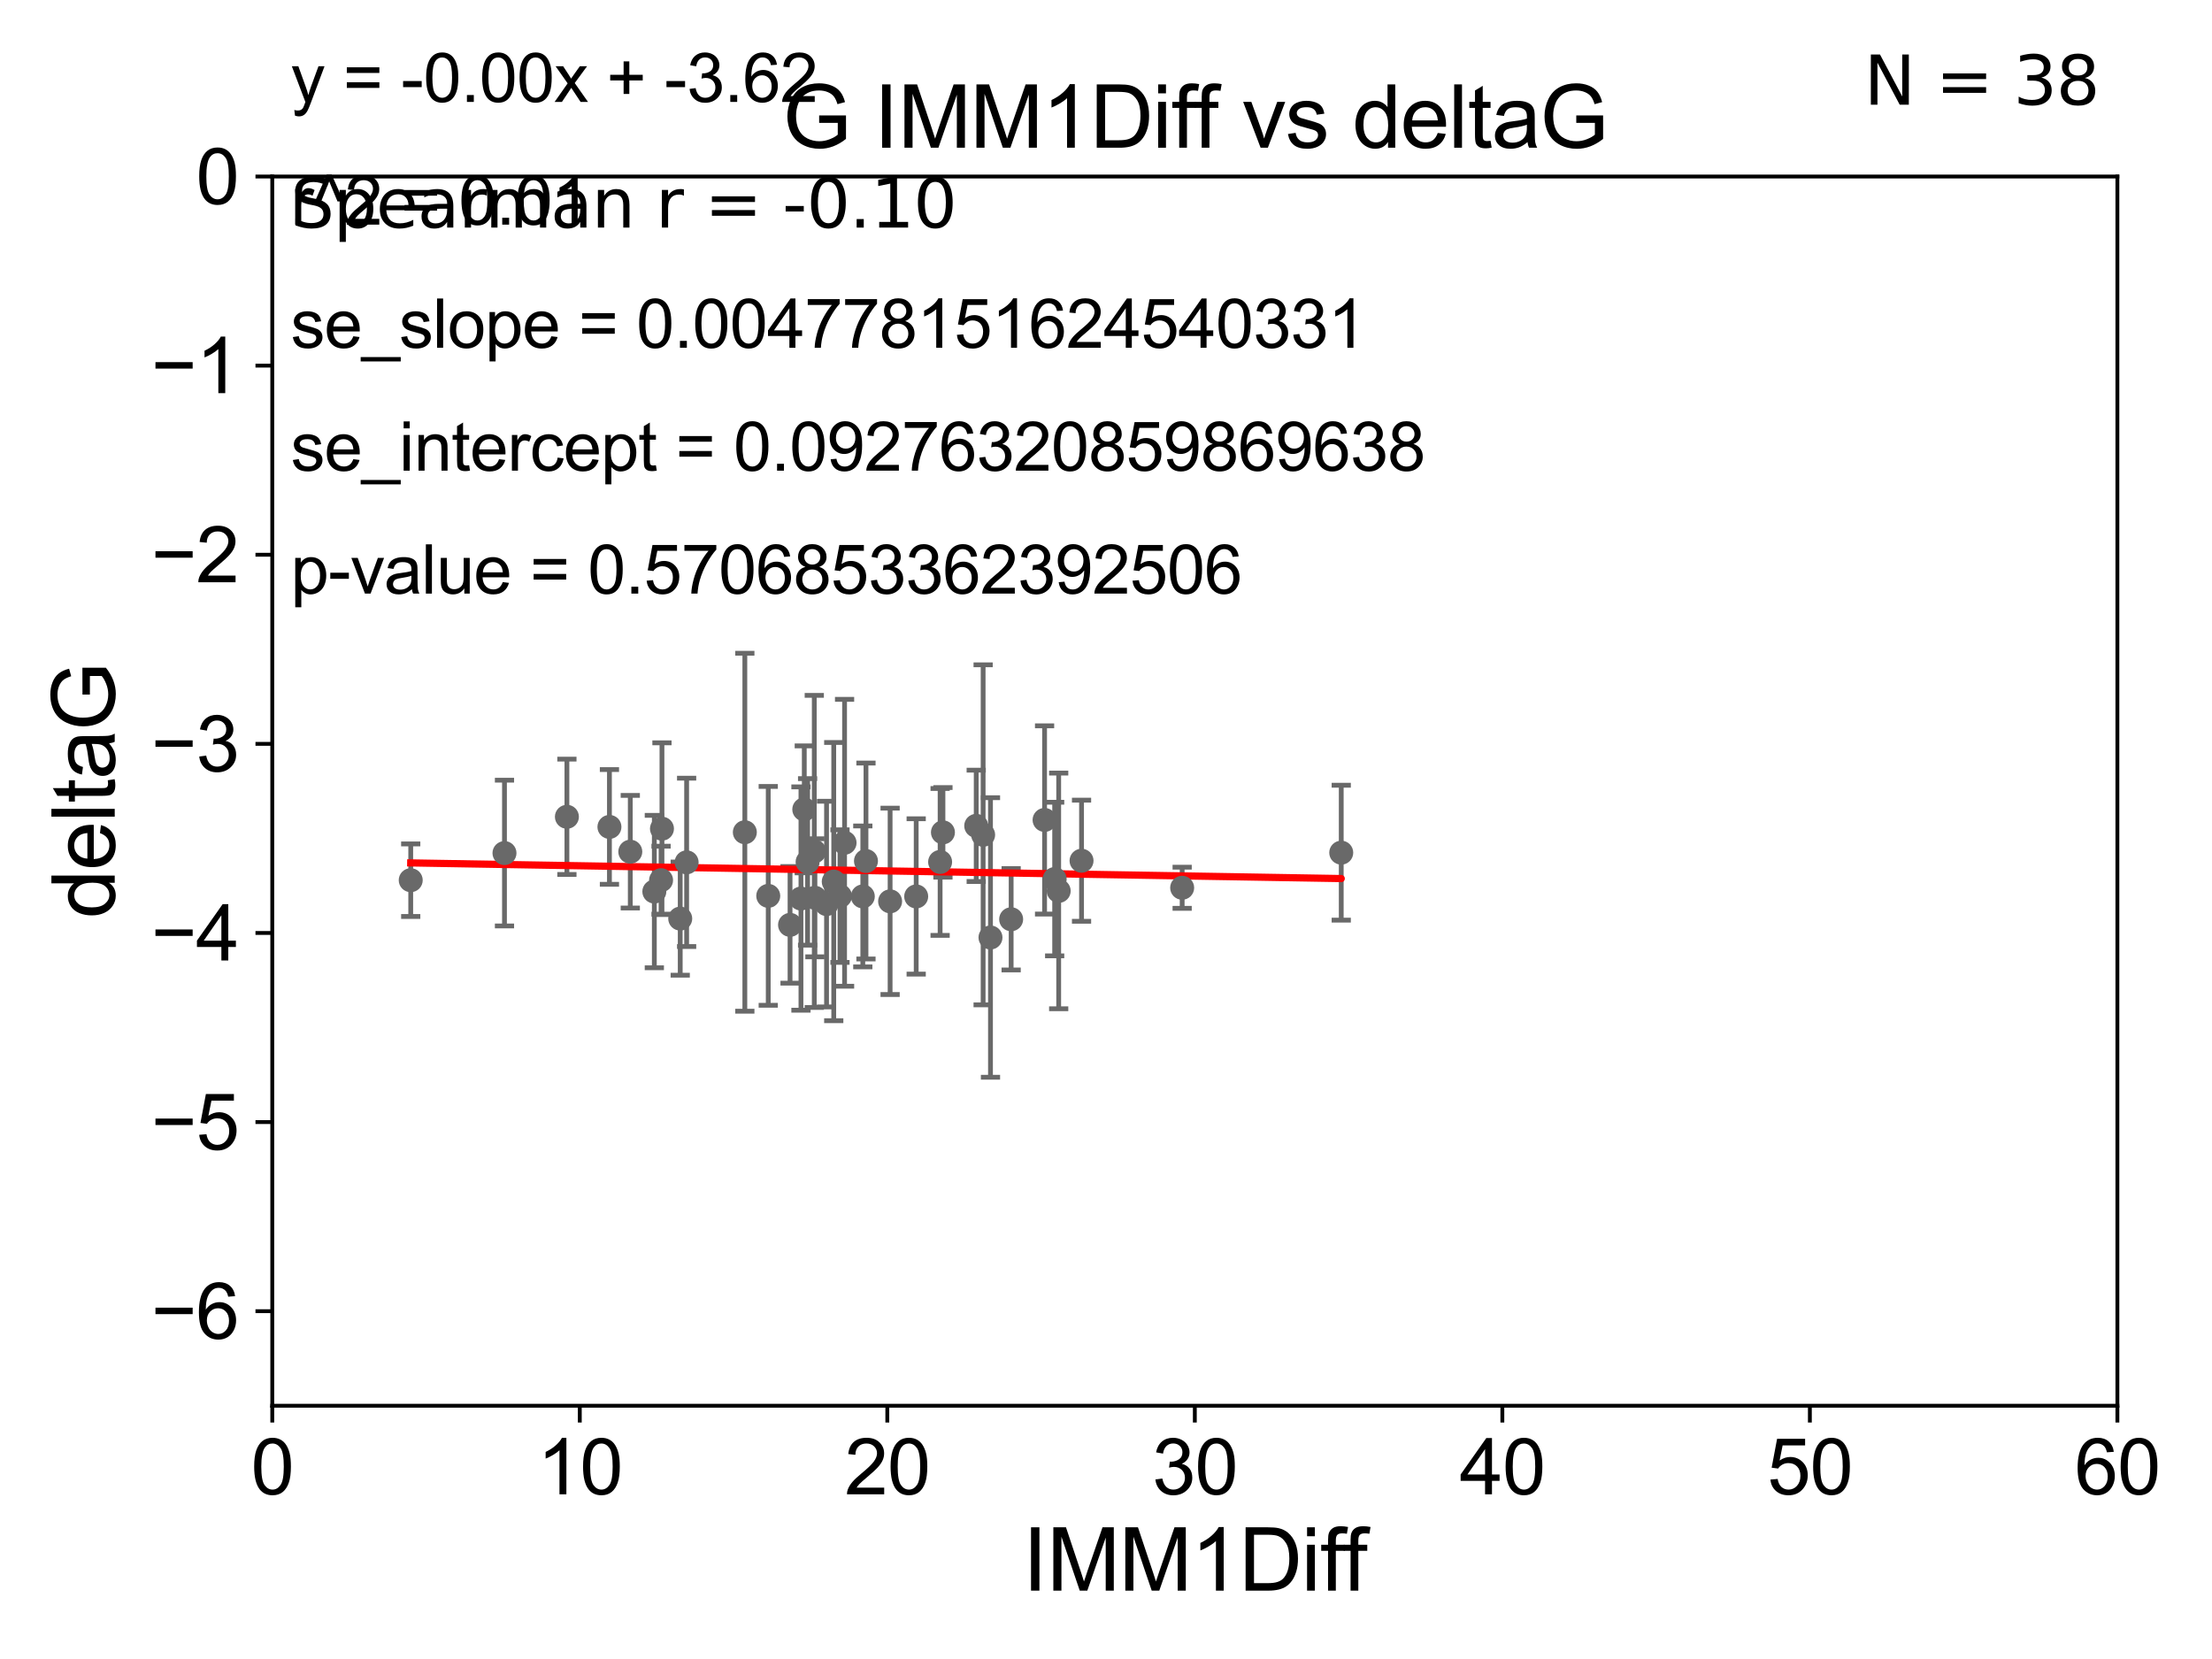 <?xml version="1.0" encoding="utf-8" standalone="no"?>
<!DOCTYPE svg PUBLIC "-//W3C//DTD SVG 1.1//EN"
  "http://www.w3.org/Graphics/SVG/1.1/DTD/svg11.dtd">
<svg xmlns:xlink="http://www.w3.org/1999/xlink" width="460.8pt" height="345.6pt" viewBox="0 0 460.8 345.6" xmlns="http://www.w3.org/2000/svg" version="1.1">
 <defs>
  <style type="text/css">*{stroke-linejoin: round; stroke-linecap: butt}</style>
 </defs>
 <g id="figure_1">
  <g id="patch_1">
   <path d="M 0 345.6 
L 460.8 345.6 
L 460.8 0 
L 0 0 
z
" style="fill: #ffffff"/>
  </g>
  <g id="axes_1">
   <g id="patch_2">
    <path d="M 56.72 292.84 
L 441.09 292.84 
L 441.09 36.775 
L 56.72 36.775 
z
" style="fill: #ffffff"/>
   </g>
   <g id="PathCollection_1">
    <defs>
     <path id="m6abd1bc985" d="M 0 1.118 
C 0.297 1.118 0.581 1 0.791 0.791 
C 1 0.581 1.118 0.297 1.118 0 
C 1.118 -0.297 1 -0.581 0.791 -0.791 
C 0.581 -1 0.297 -1.118 0 -1.118 
C -0.297 -1.118 -0.581 -1 -0.791 -0.791 
C -1 -0.581 -1.118 -0.297 -1.118 0 
C -1.118 0.297 -1 0.581 -0.791 0.791 
C -0.581 1 -0.297 1.118 0 1.118 
z
" style="stroke: #696969"/>
    </defs>
    <g clip-path="url(#pd0ccfd4863)">
     <use xlink:href="#m6abd1bc985" x="85.561" y="183.361" style="fill: #696969; stroke: #696969"/>
     <use xlink:href="#m6abd1bc985" x="160.039" y="186.627" style="fill: #696969; stroke: #696969"/>
     <use xlink:href="#m6abd1bc985" x="105.093" y="177.712" style="fill: #696969; stroke: #696969"/>
     <use xlink:href="#m6abd1bc985" x="185.426" y="187.766" style="fill: #696969; stroke: #696969"/>
     <use xlink:href="#m6abd1bc985" x="137.713" y="183.361" style="fill: #696969; stroke: #696969"/>
     <use xlink:href="#m6abd1bc985" x="225.305" y="179.304" style="fill: #696969; stroke: #696969"/>
     <use xlink:href="#m6abd1bc985" x="141.704" y="191.362" style="fill: #696969; stroke: #696969"/>
     <use xlink:href="#m6abd1bc985" x="174.984" y="186.675" style="fill: #696969; stroke: #696969"/>
     <use xlink:href="#m6abd1bc985" x="164.581" y="192.668" style="fill: #696969; stroke: #696969"/>
     <use xlink:href="#m6abd1bc985" x="217.604" y="170.809" style="fill: #696969; stroke: #696969"/>
     <use xlink:href="#m6abd1bc985" x="196.432" y="173.397" style="fill: #696969; stroke: #696969"/>
     <use xlink:href="#m6abd1bc985" x="175.939" y="175.566" style="fill: #696969; stroke: #696969"/>
     <use xlink:href="#m6abd1bc985" x="190.859" y="186.743" style="fill: #696969; stroke: #696969"/>
     <use xlink:href="#m6abd1bc985" x="219.706" y="183.121" style="fill: #696969; stroke: #696969"/>
     <use xlink:href="#m6abd1bc985" x="179.738" y="186.741" style="fill: #696969; stroke: #696969"/>
     <use xlink:href="#m6abd1bc985" x="220.545" y="185.595" style="fill: #696969; stroke: #696969"/>
     <use xlink:href="#m6abd1bc985" x="168.239" y="179.547" style="fill: #696969; stroke: #696969"/>
     <use xlink:href="#m6abd1bc985" x="173.684" y="183.656" style="fill: #696969; stroke: #696969"/>
     <use xlink:href="#m6abd1bc985" x="169.629" y="177.365" style="fill: #696969; stroke: #696969"/>
     <use xlink:href="#m6abd1bc985" x="206.336" y="195.295" style="fill: #696969; stroke: #696969"/>
     <use xlink:href="#m6abd1bc985" x="169.763" y="187.024" style="fill: #696969; stroke: #696969"/>
     <use xlink:href="#m6abd1bc985" x="166.855" y="187.184" style="fill: #696969; stroke: #696969"/>
     <use xlink:href="#m6abd1bc985" x="246.266" y="184.94" style="fill: #696969; stroke: #696969"/>
     <use xlink:href="#m6abd1bc985" x="195.843" y="179.561" style="fill: #696969; stroke: #696969"/>
     <use xlink:href="#m6abd1bc985" x="210.641" y="191.497" style="fill: #696969; stroke: #696969"/>
     <use xlink:href="#m6abd1bc985" x="126.957" y="172.264" style="fill: #696969; stroke: #696969"/>
     <use xlink:href="#m6abd1bc985" x="172.185" y="188.337" style="fill: #696969; stroke: #696969"/>
     <use xlink:href="#m6abd1bc985" x="167.547" y="168.607" style="fill: #696969; stroke: #696969"/>
     <use xlink:href="#m6abd1bc985" x="279.405" y="177.627" style="fill: #696969; stroke: #696969"/>
     <use xlink:href="#m6abd1bc985" x="131.301" y="177.423" style="fill: #696969; stroke: #696969"/>
     <use xlink:href="#m6abd1bc985" x="204.805" y="173.908" style="fill: #696969; stroke: #696969"/>
     <use xlink:href="#m6abd1bc985" x="155.164" y="173.37" style="fill: #696969; stroke: #696969"/>
     <use xlink:href="#m6abd1bc985" x="203.364" y="172.036" style="fill: #696969; stroke: #696969"/>
     <use xlink:href="#m6abd1bc985" x="180.397" y="179.365" style="fill: #696969; stroke: #696969"/>
     <use xlink:href="#m6abd1bc985" x="137.899" y="172.629" style="fill: #696969; stroke: #696969"/>
     <use xlink:href="#m6abd1bc985" x="136.31" y="185.726" style="fill: #696969; stroke: #696969"/>
     <use xlink:href="#m6abd1bc985" x="143.037" y="179.642" style="fill: #696969; stroke: #696969"/>
     <use xlink:href="#m6abd1bc985" x="118.097" y="170.152" style="fill: #696969; stroke: #696969"/>
    </g>
   </g>
   <g id="matplotlib.axis_1">
    <g id="xtick_1">
     <g id="line2d_1">
      <defs>
       <path id="m946b600ab1" d="M 0 0 
L 0 3.5 
" style="stroke: #000000; stroke-width: 0.8"/>
      </defs>
      <g>
       <use xlink:href="#m946b600ab1" x="56.72" y="292.84" style="stroke: #000000; stroke-width: 0.8"/>
      </g>
     </g>
     <g id="text_1">
      <!-- 0 -->
      <g transform="translate(52.271 311.293)scale(0.16 -0.16)">
       <defs>
        <path id="ArialMT-30" d="M 266 2259 
Q 266 3072 433 3567 
Q 600 4063 929 4331 
Q 1259 4600 1759 4600 
Q 2128 4600 2406 4451 
Q 2684 4303 2865 4023 
Q 3047 3744 3150 3342 
Q 3253 2941 3253 2259 
Q 3253 1453 3087 958 
Q 2922 463 2592 192 
Q 2263 -78 1759 -78 
Q 1097 -78 719 397 
Q 266 969 266 2259 
z
M 844 2259 
Q 844 1131 1108 757 
Q 1372 384 1759 384 
Q 2147 384 2411 759 
Q 2675 1134 2675 2259 
Q 2675 3391 2411 3762 
Q 2147 4134 1753 4134 
Q 1366 4134 1134 3806 
Q 844 3388 844 2259 
z
" transform="scale(0.016)"/>
       </defs>
       <use xlink:href="#ArialMT-30"/>
      </g>
     </g>
    </g>
    <g id="xtick_2">
     <g id="line2d_2">
      <g>
       <use xlink:href="#m946b600ab1" x="120.782" y="292.84" style="stroke: #000000; stroke-width: 0.8"/>
      </g>
     </g>
     <g id="text_2">
      <!-- 10 -->
      <g transform="translate(111.884 311.293)scale(0.16 -0.16)">
       <defs>
        <path id="ArialMT-31" d="M 2384 0 
L 1822 0 
L 1822 3584 
Q 1619 3391 1289 3197 
Q 959 3003 697 2906 
L 697 3450 
Q 1169 3672 1522 3987 
Q 1875 4303 2022 4600 
L 2384 4600 
L 2384 0 
z
" transform="scale(0.016)"/>
       </defs>
       <use xlink:href="#ArialMT-31"/>
       <use xlink:href="#ArialMT-30" x="55.615"/>
      </g>
     </g>
    </g>
    <g id="xtick_3">
     <g id="line2d_3">
      <g>
       <use xlink:href="#m946b600ab1" x="184.843" y="292.84" style="stroke: #000000; stroke-width: 0.8"/>
      </g>
     </g>
     <g id="text_3">
      <!-- 20 -->
      <g transform="translate(175.946 311.293)scale(0.16 -0.16)">
       <defs>
        <path id="ArialMT-32" d="M 3222 541 
L 3222 0 
L 194 0 
Q 188 203 259 391 
Q 375 700 629 1000 
Q 884 1300 1366 1694 
Q 2113 2306 2375 2664 
Q 2638 3022 2638 3341 
Q 2638 3675 2398 3904 
Q 2159 4134 1775 4134 
Q 1369 4134 1125 3890 
Q 881 3647 878 3216 
L 300 3275 
Q 359 3922 746 4261 
Q 1134 4600 1788 4600 
Q 2447 4600 2831 4234 
Q 3216 3869 3216 3328 
Q 3216 3053 3103 2787 
Q 2991 2522 2730 2228 
Q 2469 1934 1863 1422 
Q 1356 997 1212 845 
Q 1069 694 975 541 
L 3222 541 
z
" transform="scale(0.016)"/>
       </defs>
       <use xlink:href="#ArialMT-32"/>
       <use xlink:href="#ArialMT-30" x="55.615"/>
      </g>
     </g>
    </g>
    <g id="xtick_4">
     <g id="line2d_4">
      <g>
       <use xlink:href="#m946b600ab1" x="248.905" y="292.84" style="stroke: #000000; stroke-width: 0.8"/>
      </g>
     </g>
     <g id="text_4">
      <!-- 30 -->
      <g transform="translate(240.007 311.293)scale(0.16 -0.16)">
       <defs>
        <path id="ArialMT-33" d="M 269 1209 
L 831 1284 
Q 928 806 1161 595 
Q 1394 384 1728 384 
Q 2125 384 2398 659 
Q 2672 934 2672 1341 
Q 2672 1728 2419 1979 
Q 2166 2231 1775 2231 
Q 1616 2231 1378 2169 
L 1441 2663 
Q 1497 2656 1531 2656 
Q 1891 2656 2178 2843 
Q 2466 3031 2466 3422 
Q 2466 3731 2256 3934 
Q 2047 4138 1716 4138 
Q 1388 4138 1169 3931 
Q 950 3725 888 3313 
L 325 3413 
Q 428 3978 793 4289 
Q 1159 4600 1703 4600 
Q 2078 4600 2393 4439 
Q 2709 4278 2876 4000 
Q 3044 3722 3044 3409 
Q 3044 3113 2884 2869 
Q 2725 2625 2413 2481 
Q 2819 2388 3044 2092 
Q 3269 1797 3269 1353 
Q 3269 753 2831 336 
Q 2394 -81 1725 -81 
Q 1122 -81 723 278 
Q 325 638 269 1209 
z
" transform="scale(0.016)"/>
       </defs>
       <use xlink:href="#ArialMT-33"/>
       <use xlink:href="#ArialMT-30" x="55.615"/>
      </g>
     </g>
    </g>
    <g id="xtick_5">
     <g id="line2d_5">
      <g>
       <use xlink:href="#m946b600ab1" x="312.967" y="292.84" style="stroke: #000000; stroke-width: 0.8"/>
      </g>
     </g>
     <g id="text_5">
      <!-- 40 -->
      <g transform="translate(304.069 311.293)scale(0.16 -0.16)">
       <defs>
        <path id="ArialMT-34" d="M 2069 0 
L 2069 1097 
L 81 1097 
L 81 1613 
L 2172 4581 
L 2631 4581 
L 2631 1613 
L 3250 1613 
L 3250 1097 
L 2631 1097 
L 2631 0 
L 2069 0 
z
M 2069 1613 
L 2069 3678 
L 634 1613 
L 2069 1613 
z
" transform="scale(0.016)"/>
       </defs>
       <use xlink:href="#ArialMT-34"/>
       <use xlink:href="#ArialMT-30" x="55.615"/>
      </g>
     </g>
    </g>
    <g id="xtick_6">
     <g id="line2d_6">
      <g>
       <use xlink:href="#m946b600ab1" x="377.028" y="292.84" style="stroke: #000000; stroke-width: 0.8"/>
      </g>
     </g>
     <g id="text_6">
      <!-- 50 -->
      <g transform="translate(368.131 311.293)scale(0.16 -0.16)">
       <defs>
        <path id="ArialMT-35" d="M 266 1200 
L 856 1250 
Q 922 819 1161 601 
Q 1400 384 1738 384 
Q 2144 384 2425 690 
Q 2706 997 2706 1503 
Q 2706 1984 2436 2262 
Q 2166 2541 1728 2541 
Q 1456 2541 1237 2417 
Q 1019 2294 894 2097 
L 366 2166 
L 809 4519 
L 3088 4519 
L 3088 3981 
L 1259 3981 
L 1013 2750 
Q 1425 3038 1878 3038 
Q 2478 3038 2890 2622 
Q 3303 2206 3303 1553 
Q 3303 931 2941 478 
Q 2500 -78 1738 -78 
Q 1113 -78 717 272 
Q 322 622 266 1200 
z
" transform="scale(0.016)"/>
       </defs>
       <use xlink:href="#ArialMT-35"/>
       <use xlink:href="#ArialMT-30" x="55.615"/>
      </g>
     </g>
    </g>
    <g id="xtick_7">
     <g id="line2d_7">
      <g>
       <use xlink:href="#m946b600ab1" x="441.09" y="292.84" style="stroke: #000000; stroke-width: 0.8"/>
      </g>
     </g>
     <g id="text_7">
      <!-- 60 -->
      <g transform="translate(432.192 311.293)scale(0.16 -0.16)">
       <defs>
        <path id="ArialMT-36" d="M 3184 3459 
L 2625 3416 
Q 2550 3747 2413 3897 
Q 2184 4138 1850 4138 
Q 1581 4138 1378 3988 
Q 1113 3794 959 3422 
Q 806 3050 800 2363 
Q 1003 2672 1297 2822 
Q 1591 2972 1913 2972 
Q 2475 2972 2870 2558 
Q 3266 2144 3266 1488 
Q 3266 1056 3080 686 
Q 2894 316 2569 119 
Q 2244 -78 1831 -78 
Q 1128 -78 684 439 
Q 241 956 241 2144 
Q 241 3472 731 4075 
Q 1159 4600 1884 4600 
Q 2425 4600 2770 4297 
Q 3116 3994 3184 3459 
z
M 888 1484 
Q 888 1194 1011 928 
Q 1134 663 1356 523 
Q 1578 384 1822 384 
Q 2178 384 2434 671 
Q 2691 959 2691 1453 
Q 2691 1928 2437 2201 
Q 2184 2475 1800 2475 
Q 1419 2475 1153 2201 
Q 888 1928 888 1484 
z
" transform="scale(0.016)"/>
       </defs>
       <use xlink:href="#ArialMT-36"/>
       <use xlink:href="#ArialMT-30" x="55.615"/>
      </g>
     </g>
    </g>
    <g id="text_8">
     <!-- IMM1Diff -->
     <g transform="translate(213.064 331.357)scale(0.18 -0.18)">
      <defs>
       <path id="ArialMT-49" d="M 597 0 
L 597 4581 
L 1203 4581 
L 1203 0 
L 597 0 
z
" transform="scale(0.016)"/>
       <path id="ArialMT-4d" d="M 475 0 
L 475 4581 
L 1388 4581 
L 2472 1338 
Q 2622 884 2691 659 
Q 2769 909 2934 1394 
L 4031 4581 
L 4847 4581 
L 4847 0 
L 4263 0 
L 4263 3834 
L 2931 0 
L 2384 0 
L 1059 3900 
L 1059 0 
L 475 0 
z
" transform="scale(0.016)"/>
       <path id="ArialMT-44" d="M 494 0 
L 494 4581 
L 2072 4581 
Q 2606 4581 2888 4516 
Q 3281 4425 3559 4188 
Q 3922 3881 4101 3404 
Q 4281 2928 4281 2316 
Q 4281 1794 4159 1391 
Q 4038 988 3847 723 
Q 3656 459 3429 307 
Q 3203 156 2883 78 
Q 2563 0 2147 0 
L 494 0 
z
M 1100 541 
L 2078 541 
Q 2531 541 2789 625 
Q 3047 709 3200 863 
Q 3416 1078 3536 1442 
Q 3656 1806 3656 2325 
Q 3656 3044 3420 3430 
Q 3184 3816 2847 3947 
Q 2603 4041 2063 4041 
L 1100 4041 
L 1100 541 
z
" transform="scale(0.016)"/>
       <path id="ArialMT-69" d="M 425 3934 
L 425 4581 
L 988 4581 
L 988 3934 
L 425 3934 
z
M 425 0 
L 425 3319 
L 988 3319 
L 988 0 
L 425 0 
z
" transform="scale(0.016)"/>
       <path id="ArialMT-66" d="M 556 0 
L 556 2881 
L 59 2881 
L 59 3319 
L 556 3319 
L 556 3672 
Q 556 4006 616 4169 
Q 697 4388 901 4523 
Q 1106 4659 1475 4659 
Q 1713 4659 2000 4603 
L 1916 4113 
Q 1741 4144 1584 4144 
Q 1328 4144 1222 4034 
Q 1116 3925 1116 3625 
L 1116 3319 
L 1763 3319 
L 1763 2881 
L 1116 2881 
L 1116 0 
L 556 0 
z
" transform="scale(0.016)"/>
      </defs>
      <use xlink:href="#ArialMT-49"/>
      <use xlink:href="#ArialMT-4d" x="27.783"/>
      <use xlink:href="#ArialMT-4d" x="111.084"/>
      <use xlink:href="#ArialMT-31" x="194.385"/>
      <use xlink:href="#ArialMT-44" x="250"/>
      <use xlink:href="#ArialMT-69" x="322.217"/>
      <use xlink:href="#ArialMT-66" x="344.434"/>
      <use xlink:href="#ArialMT-66" x="370.467"/>
     </g>
    </g>
   </g>
   <g id="matplotlib.axis_2">
    <g id="ytick_1">
     <g id="line2d_8">
      <defs>
       <path id="mbe19c2d4db" d="M 0 0 
L -3.5 0 
" style="stroke: #000000; stroke-width: 0.8"/>
      </defs>
      <g>
       <use xlink:href="#mbe19c2d4db" x="56.72" y="273.143" style="stroke: #000000; stroke-width: 0.8"/>
      </g>
     </g>
     <g id="text_9">
      <!-- −6 -->
      <g transform="translate(31.477 278.869)scale(0.16 -0.16)">
       <defs>
        <path id="ArialMT-2212" d="M 3381 1997 
L 356 1997 
L 356 2522 
L 3381 2522 
L 3381 1997 
z
" transform="scale(0.016)"/>
       </defs>
       <use xlink:href="#ArialMT-2212"/>
       <use xlink:href="#ArialMT-36" x="58.398"/>
      </g>
     </g>
    </g>
    <g id="ytick_2">
     <g id="line2d_9">
      <g>
       <use xlink:href="#mbe19c2d4db" x="56.72" y="233.748" style="stroke: #000000; stroke-width: 0.8"/>
      </g>
     </g>
     <g id="text_10">
      <!-- −5 -->
      <g transform="translate(31.477 239.474)scale(0.16 -0.16)">
       <use xlink:href="#ArialMT-2212"/>
       <use xlink:href="#ArialMT-35" x="58.398"/>
      </g>
     </g>
    </g>
    <g id="ytick_3">
     <g id="line2d_10">
      <g>
       <use xlink:href="#mbe19c2d4db" x="56.72" y="194.353" style="stroke: #000000; stroke-width: 0.8"/>
      </g>
     </g>
     <g id="text_11">
      <!-- −4 -->
      <g transform="translate(31.477 200.08)scale(0.16 -0.16)">
       <use xlink:href="#ArialMT-2212"/>
       <use xlink:href="#ArialMT-34" x="58.398"/>
      </g>
     </g>
    </g>
    <g id="ytick_4">
     <g id="line2d_11">
      <g>
       <use xlink:href="#mbe19c2d4db" x="56.72" y="154.959" style="stroke: #000000; stroke-width: 0.8"/>
      </g>
     </g>
     <g id="text_12">
      <!-- −3 -->
      <g transform="translate(31.477 160.685)scale(0.16 -0.16)">
       <use xlink:href="#ArialMT-2212"/>
       <use xlink:href="#ArialMT-33" x="58.398"/>
      </g>
     </g>
    </g>
    <g id="ytick_5">
     <g id="line2d_12">
      <g>
       <use xlink:href="#mbe19c2d4db" x="56.72" y="115.564" style="stroke: #000000; stroke-width: 0.8"/>
      </g>
     </g>
     <g id="text_13">
      <!-- −2 -->
      <g transform="translate(31.477 121.29)scale(0.16 -0.16)">
       <use xlink:href="#ArialMT-2212"/>
       <use xlink:href="#ArialMT-32" x="58.398"/>
      </g>
     </g>
    </g>
    <g id="ytick_6">
     <g id="line2d_13">
      <g>
       <use xlink:href="#mbe19c2d4db" x="56.72" y="76.17" style="stroke: #000000; stroke-width: 0.8"/>
      </g>
     </g>
     <g id="text_14">
      <!-- −1 -->
      <g transform="translate(31.477 81.896)scale(0.16 -0.16)">
       <use xlink:href="#ArialMT-2212"/>
       <use xlink:href="#ArialMT-31" x="58.398"/>
      </g>
     </g>
    </g>
    <g id="ytick_7">
     <g id="line2d_14">
      <g>
       <use xlink:href="#mbe19c2d4db" x="56.72" y="36.775" style="stroke: #000000; stroke-width: 0.8"/>
      </g>
     </g>
     <g id="text_15">
      <!-- 0 -->
      <g transform="translate(40.822 42.501)scale(0.16 -0.16)">
       <use xlink:href="#ArialMT-30"/>
      </g>
     </g>
    </g>
    <g id="text_16">
     <!-- deltaG -->
     <g transform="translate(23.9 191.322)rotate(-90)scale(0.18 -0.18)">
      <defs>
       <path id="ArialMT-64" d="M 2575 0 
L 2575 419 
Q 2259 -75 1647 -75 
Q 1250 -75 917 144 
Q 584 363 401 755 
Q 219 1147 219 1656 
Q 219 2153 384 2558 
Q 550 2963 881 3178 
Q 1213 3394 1622 3394 
Q 1922 3394 2156 3267 
Q 2391 3141 2538 2938 
L 2538 4581 
L 3097 4581 
L 3097 0 
L 2575 0 
z
M 797 1656 
Q 797 1019 1065 703 
Q 1334 388 1700 388 
Q 2069 388 2326 689 
Q 2584 991 2584 1609 
Q 2584 2291 2321 2609 
Q 2059 2928 1675 2928 
Q 1300 2928 1048 2622 
Q 797 2316 797 1656 
z
" transform="scale(0.016)"/>
       <path id="ArialMT-65" d="M 2694 1069 
L 3275 997 
Q 3138 488 2766 206 
Q 2394 -75 1816 -75 
Q 1088 -75 661 373 
Q 234 822 234 1631 
Q 234 2469 665 2931 
Q 1097 3394 1784 3394 
Q 2450 3394 2872 2941 
Q 3294 2488 3294 1666 
Q 3294 1616 3291 1516 
L 816 1516 
Q 847 969 1125 678 
Q 1403 388 1819 388 
Q 2128 388 2347 550 
Q 2566 713 2694 1069 
z
M 847 1978 
L 2700 1978 
Q 2663 2397 2488 2606 
Q 2219 2931 1791 2931 
Q 1403 2931 1139 2672 
Q 875 2413 847 1978 
z
" transform="scale(0.016)"/>
       <path id="ArialMT-6c" d="M 409 0 
L 409 4581 
L 972 4581 
L 972 0 
L 409 0 
z
" transform="scale(0.016)"/>
       <path id="ArialMT-74" d="M 1650 503 
L 1731 6 
Q 1494 -44 1306 -44 
Q 1000 -44 831 53 
Q 663 150 594 308 
Q 525 466 525 972 
L 525 2881 
L 113 2881 
L 113 3319 
L 525 3319 
L 525 4141 
L 1084 4478 
L 1084 3319 
L 1650 3319 
L 1650 2881 
L 1084 2881 
L 1084 941 
Q 1084 700 1114 631 
Q 1144 563 1211 522 
Q 1278 481 1403 481 
Q 1497 481 1650 503 
z
" transform="scale(0.016)"/>
       <path id="ArialMT-61" d="M 2588 409 
Q 2275 144 1986 34 
Q 1697 -75 1366 -75 
Q 819 -75 525 192 
Q 231 459 231 875 
Q 231 1119 342 1320 
Q 453 1522 633 1644 
Q 813 1766 1038 1828 
Q 1203 1872 1538 1913 
Q 2219 1994 2541 2106 
Q 2544 2222 2544 2253 
Q 2544 2597 2384 2738 
Q 2169 2928 1744 2928 
Q 1347 2928 1158 2789 
Q 969 2650 878 2297 
L 328 2372 
Q 403 2725 575 2942 
Q 747 3159 1072 3276 
Q 1397 3394 1825 3394 
Q 2250 3394 2515 3294 
Q 2781 3194 2906 3042 
Q 3031 2891 3081 2659 
Q 3109 2516 3109 2141 
L 3109 1391 
Q 3109 606 3145 398 
Q 3181 191 3288 0 
L 2700 0 
Q 2613 175 2588 409 
z
M 2541 1666 
Q 2234 1541 1622 1453 
Q 1275 1403 1131 1340 
Q 988 1278 909 1158 
Q 831 1038 831 891 
Q 831 666 1001 516 
Q 1172 366 1500 366 
Q 1825 366 2078 508 
Q 2331 650 2450 897 
Q 2541 1088 2541 1459 
L 2541 1666 
z
" transform="scale(0.016)"/>
       <path id="ArialMT-47" d="M 2638 1797 
L 2638 2334 
L 4578 2338 
L 4578 638 
Q 4131 281 3656 101 
Q 3181 -78 2681 -78 
Q 2006 -78 1454 211 
Q 903 500 622 1047 
Q 341 1594 341 2269 
Q 341 2938 620 3517 
Q 900 4097 1425 4378 
Q 1950 4659 2634 4659 
Q 3131 4659 3532 4498 
Q 3934 4338 4162 4050 
Q 4391 3763 4509 3300 
L 3963 3150 
Q 3859 3500 3706 3700 
Q 3553 3900 3268 4020 
Q 2984 4141 2638 4141 
Q 2222 4141 1919 4014 
Q 1616 3888 1430 3681 
Q 1244 3475 1141 3228 
Q 966 2803 966 2306 
Q 966 1694 1177 1281 
Q 1388 869 1791 669 
Q 2194 469 2647 469 
Q 3041 469 3416 620 
Q 3791 772 3984 944 
L 3984 1797 
L 2638 1797 
z
" transform="scale(0.016)"/>
      </defs>
      <use xlink:href="#ArialMT-64"/>
      <use xlink:href="#ArialMT-65" x="55.615"/>
      <use xlink:href="#ArialMT-6c" x="111.23"/>
      <use xlink:href="#ArialMT-74" x="133.447"/>
      <use xlink:href="#ArialMT-61" x="161.23"/>
      <use xlink:href="#ArialMT-47" x="216.846"/>
     </g>
    </g>
   </g>
   <g id="LineCollection_1">
    <path d="M 85.561 190.918 
L 85.561 175.804 
" clip-path="url(#pd0ccfd4863)" style="fill: none; stroke: #696969"/>
    <path d="M 160.039 209.422 
L 160.039 163.832 
" clip-path="url(#pd0ccfd4863)" style="fill: none; stroke: #696969"/>
    <path d="M 105.093 192.894 
L 105.093 162.53 
" clip-path="url(#pd0ccfd4863)" style="fill: none; stroke: #696969"/>
    <path d="M 185.426 207.177 
L 185.426 168.355 
" clip-path="url(#pd0ccfd4863)" style="fill: none; stroke: #696969"/>
    <path d="M 137.713 190.447 
L 137.713 176.274 
" clip-path="url(#pd0ccfd4863)" style="fill: none; stroke: #696969"/>
    <path d="M 225.305 191.921 
L 225.305 166.688 
" clip-path="url(#pd0ccfd4863)" style="fill: none; stroke: #696969"/>
    <path d="M 141.704 203.155 
L 141.704 179.569 
" clip-path="url(#pd0ccfd4863)" style="fill: none; stroke: #696969"/>
    <path d="M 174.984 200.482 
L 174.984 172.868 
" clip-path="url(#pd0ccfd4863)" style="fill: none; stroke: #696969"/>
    <path d="M 164.581 204.811 
L 164.581 180.525 
" clip-path="url(#pd0ccfd4863)" style="fill: none; stroke: #696969"/>
    <path d="M 217.604 190.416 
L 217.604 151.203 
" clip-path="url(#pd0ccfd4863)" style="fill: none; stroke: #696969"/>
    <path d="M 196.432 182.729 
L 196.432 164.065 
" clip-path="url(#pd0ccfd4863)" style="fill: none; stroke: #696969"/>
    <path d="M 175.939 205.447 
L 175.939 145.685 
" clip-path="url(#pd0ccfd4863)" style="fill: none; stroke: #696969"/>
    <path d="M 190.859 202.923 
L 190.859 170.563 
" clip-path="url(#pd0ccfd4863)" style="fill: none; stroke: #696969"/>
    <path d="M 219.706 199.12 
L 219.706 167.123 
" clip-path="url(#pd0ccfd4863)" style="fill: none; stroke: #696969"/>
    <path d="M 179.738 201.422 
L 179.738 172.061 
" clip-path="url(#pd0ccfd4863)" style="fill: none; stroke: #696969"/>
    <path d="M 220.545 210.144 
L 220.545 161.047 
" clip-path="url(#pd0ccfd4863)" style="fill: none; stroke: #696969"/>
    <path d="M 168.239 196.891 
L 168.239 162.203 
" clip-path="url(#pd0ccfd4863)" style="fill: none; stroke: #696969"/>
    <path d="M 173.684 212.633 
L 173.684 154.679 
" clip-path="url(#pd0ccfd4863)" style="fill: none; stroke: #696969"/>
    <path d="M 169.629 209.872 
L 169.629 144.859 
" clip-path="url(#pd0ccfd4863)" style="fill: none; stroke: #696969"/>
    <path d="M 206.336 224.411 
L 206.336 166.18 
" clip-path="url(#pd0ccfd4863)" style="fill: none; stroke: #696969"/>
    <path d="M 169.763 199.324 
L 169.763 174.725 
" clip-path="url(#pd0ccfd4863)" style="fill: none; stroke: #696969"/>
    <path d="M 166.855 210.444 
L 166.855 163.924 
" clip-path="url(#pd0ccfd4863)" style="fill: none; stroke: #696969"/>
    <path d="M 246.266 189.225 
L 246.266 180.655 
" clip-path="url(#pd0ccfd4863)" style="fill: none; stroke: #696969"/>
    <path d="M 195.843 194.86 
L 195.843 164.263 
" clip-path="url(#pd0ccfd4863)" style="fill: none; stroke: #696969"/>
    <path d="M 210.641 202.055 
L 210.641 180.939 
" clip-path="url(#pd0ccfd4863)" style="fill: none; stroke: #696969"/>
    <path d="M 126.957 184.214 
L 126.957 160.315 
" clip-path="url(#pd0ccfd4863)" style="fill: none; stroke: #696969"/>
    <path d="M 172.185 209.758 
L 172.185 166.916 
" clip-path="url(#pd0ccfd4863)" style="fill: none; stroke: #696969"/>
    <path d="M 167.547 181.833 
L 167.547 155.381 
" clip-path="url(#pd0ccfd4863)" style="fill: none; stroke: #696969"/>
    <path d="M 279.405 191.679 
L 279.405 163.576 
" clip-path="url(#pd0ccfd4863)" style="fill: none; stroke: #696969"/>
    <path d="M 131.301 189.152 
L 131.301 165.694 
" clip-path="url(#pd0ccfd4863)" style="fill: none; stroke: #696969"/>
    <path d="M 204.805 209.327 
L 204.805 138.489 
" clip-path="url(#pd0ccfd4863)" style="fill: none; stroke: #696969"/>
    <path d="M 155.164 210.653 
L 155.164 136.087 
" clip-path="url(#pd0ccfd4863)" style="fill: none; stroke: #696969"/>
    <path d="M 203.364 183.631 
L 203.364 160.441 
" clip-path="url(#pd0ccfd4863)" style="fill: none; stroke: #696969"/>
    <path d="M 180.397 199.772 
L 180.397 158.959 
" clip-path="url(#pd0ccfd4863)" style="fill: none; stroke: #696969"/>
    <path d="M 137.899 190.515 
L 137.899 154.744 
" clip-path="url(#pd0ccfd4863)" style="fill: none; stroke: #696969"/>
    <path d="M 136.31 201.602 
L 136.31 169.849 
" clip-path="url(#pd0ccfd4863)" style="fill: none; stroke: #696969"/>
    <path d="M 143.037 197.176 
L 143.037 162.108 
" clip-path="url(#pd0ccfd4863)" style="fill: none; stroke: #696969"/>
    <path d="M 118.097 182.166 
L 118.097 158.137 
" clip-path="url(#pd0ccfd4863)" style="fill: none; stroke: #696969"/>
   </g>
   <g id="line2d_15">
    <defs>
     <path id="m791f27db6f" d="M 2 0 
L -2 -0 
" style="stroke: #696969"/>
    </defs>
    <g clip-path="url(#pd0ccfd4863)">
     <use xlink:href="#m791f27db6f" x="85.561" y="190.918" style="fill: #696969; stroke: #696969"/>
     <use xlink:href="#m791f27db6f" x="160.039" y="209.422" style="fill: #696969; stroke: #696969"/>
     <use xlink:href="#m791f27db6f" x="105.093" y="192.894" style="fill: #696969; stroke: #696969"/>
     <use xlink:href="#m791f27db6f" x="185.426" y="207.177" style="fill: #696969; stroke: #696969"/>
     <use xlink:href="#m791f27db6f" x="137.713" y="190.447" style="fill: #696969; stroke: #696969"/>
     <use xlink:href="#m791f27db6f" x="225.305" y="191.921" style="fill: #696969; stroke: #696969"/>
     <use xlink:href="#m791f27db6f" x="141.704" y="203.155" style="fill: #696969; stroke: #696969"/>
     <use xlink:href="#m791f27db6f" x="174.984" y="200.482" style="fill: #696969; stroke: #696969"/>
     <use xlink:href="#m791f27db6f" x="164.581" y="204.811" style="fill: #696969; stroke: #696969"/>
     <use xlink:href="#m791f27db6f" x="217.604" y="190.416" style="fill: #696969; stroke: #696969"/>
     <use xlink:href="#m791f27db6f" x="196.432" y="182.729" style="fill: #696969; stroke: #696969"/>
     <use xlink:href="#m791f27db6f" x="175.939" y="205.447" style="fill: #696969; stroke: #696969"/>
     <use xlink:href="#m791f27db6f" x="190.859" y="202.923" style="fill: #696969; stroke: #696969"/>
     <use xlink:href="#m791f27db6f" x="219.706" y="199.12" style="fill: #696969; stroke: #696969"/>
     <use xlink:href="#m791f27db6f" x="179.738" y="201.422" style="fill: #696969; stroke: #696969"/>
     <use xlink:href="#m791f27db6f" x="220.545" y="210.144" style="fill: #696969; stroke: #696969"/>
     <use xlink:href="#m791f27db6f" x="168.239" y="196.891" style="fill: #696969; stroke: #696969"/>
     <use xlink:href="#m791f27db6f" x="173.684" y="212.633" style="fill: #696969; stroke: #696969"/>
     <use xlink:href="#m791f27db6f" x="169.629" y="209.872" style="fill: #696969; stroke: #696969"/>
     <use xlink:href="#m791f27db6f" x="206.336" y="224.411" style="fill: #696969; stroke: #696969"/>
     <use xlink:href="#m791f27db6f" x="169.763" y="199.324" style="fill: #696969; stroke: #696969"/>
     <use xlink:href="#m791f27db6f" x="166.855" y="210.444" style="fill: #696969; stroke: #696969"/>
     <use xlink:href="#m791f27db6f" x="246.266" y="189.225" style="fill: #696969; stroke: #696969"/>
     <use xlink:href="#m791f27db6f" x="195.843" y="194.86" style="fill: #696969; stroke: #696969"/>
     <use xlink:href="#m791f27db6f" x="210.641" y="202.055" style="fill: #696969; stroke: #696969"/>
     <use xlink:href="#m791f27db6f" x="126.957" y="184.214" style="fill: #696969; stroke: #696969"/>
     <use xlink:href="#m791f27db6f" x="172.185" y="209.758" style="fill: #696969; stroke: #696969"/>
     <use xlink:href="#m791f27db6f" x="167.547" y="181.833" style="fill: #696969; stroke: #696969"/>
     <use xlink:href="#m791f27db6f" x="279.405" y="191.679" style="fill: #696969; stroke: #696969"/>
     <use xlink:href="#m791f27db6f" x="131.301" y="189.152" style="fill: #696969; stroke: #696969"/>
     <use xlink:href="#m791f27db6f" x="204.805" y="209.327" style="fill: #696969; stroke: #696969"/>
     <use xlink:href="#m791f27db6f" x="155.164" y="210.653" style="fill: #696969; stroke: #696969"/>
     <use xlink:href="#m791f27db6f" x="203.364" y="183.631" style="fill: #696969; stroke: #696969"/>
     <use xlink:href="#m791f27db6f" x="180.397" y="199.772" style="fill: #696969; stroke: #696969"/>
     <use xlink:href="#m791f27db6f" x="137.899" y="190.515" style="fill: #696969; stroke: #696969"/>
     <use xlink:href="#m791f27db6f" x="136.31" y="201.602" style="fill: #696969; stroke: #696969"/>
     <use xlink:href="#m791f27db6f" x="143.037" y="197.176" style="fill: #696969; stroke: #696969"/>
     <use xlink:href="#m791f27db6f" x="118.097" y="182.166" style="fill: #696969; stroke: #696969"/>
    </g>
   </g>
   <g id="line2d_16">
    <g clip-path="url(#pd0ccfd4863)">
     <use xlink:href="#m791f27db6f" x="85.561" y="175.804" style="fill: #696969; stroke: #696969"/>
     <use xlink:href="#m791f27db6f" x="160.039" y="163.832" style="fill: #696969; stroke: #696969"/>
     <use xlink:href="#m791f27db6f" x="105.093" y="162.53" style="fill: #696969; stroke: #696969"/>
     <use xlink:href="#m791f27db6f" x="185.426" y="168.355" style="fill: #696969; stroke: #696969"/>
     <use xlink:href="#m791f27db6f" x="137.713" y="176.274" style="fill: #696969; stroke: #696969"/>
     <use xlink:href="#m791f27db6f" x="225.305" y="166.688" style="fill: #696969; stroke: #696969"/>
     <use xlink:href="#m791f27db6f" x="141.704" y="179.569" style="fill: #696969; stroke: #696969"/>
     <use xlink:href="#m791f27db6f" x="174.984" y="172.868" style="fill: #696969; stroke: #696969"/>
     <use xlink:href="#m791f27db6f" x="164.581" y="180.525" style="fill: #696969; stroke: #696969"/>
     <use xlink:href="#m791f27db6f" x="217.604" y="151.203" style="fill: #696969; stroke: #696969"/>
     <use xlink:href="#m791f27db6f" x="196.432" y="164.065" style="fill: #696969; stroke: #696969"/>
     <use xlink:href="#m791f27db6f" x="175.939" y="145.685" style="fill: #696969; stroke: #696969"/>
     <use xlink:href="#m791f27db6f" x="190.859" y="170.563" style="fill: #696969; stroke: #696969"/>
     <use xlink:href="#m791f27db6f" x="219.706" y="167.123" style="fill: #696969; stroke: #696969"/>
     <use xlink:href="#m791f27db6f" x="179.738" y="172.061" style="fill: #696969; stroke: #696969"/>
     <use xlink:href="#m791f27db6f" x="220.545" y="161.047" style="fill: #696969; stroke: #696969"/>
     <use xlink:href="#m791f27db6f" x="168.239" y="162.203" style="fill: #696969; stroke: #696969"/>
     <use xlink:href="#m791f27db6f" x="173.684" y="154.679" style="fill: #696969; stroke: #696969"/>
     <use xlink:href="#m791f27db6f" x="169.629" y="144.859" style="fill: #696969; stroke: #696969"/>
     <use xlink:href="#m791f27db6f" x="206.336" y="166.18" style="fill: #696969; stroke: #696969"/>
     <use xlink:href="#m791f27db6f" x="169.763" y="174.725" style="fill: #696969; stroke: #696969"/>
     <use xlink:href="#m791f27db6f" x="166.855" y="163.924" style="fill: #696969; stroke: #696969"/>
     <use xlink:href="#m791f27db6f" x="246.266" y="180.655" style="fill: #696969; stroke: #696969"/>
     <use xlink:href="#m791f27db6f" x="195.843" y="164.263" style="fill: #696969; stroke: #696969"/>
     <use xlink:href="#m791f27db6f" x="210.641" y="180.939" style="fill: #696969; stroke: #696969"/>
     <use xlink:href="#m791f27db6f" x="126.957" y="160.315" style="fill: #696969; stroke: #696969"/>
     <use xlink:href="#m791f27db6f" x="172.185" y="166.916" style="fill: #696969; stroke: #696969"/>
     <use xlink:href="#m791f27db6f" x="167.547" y="155.381" style="fill: #696969; stroke: #696969"/>
     <use xlink:href="#m791f27db6f" x="279.405" y="163.576" style="fill: #696969; stroke: #696969"/>
     <use xlink:href="#m791f27db6f" x="131.301" y="165.694" style="fill: #696969; stroke: #696969"/>
     <use xlink:href="#m791f27db6f" x="204.805" y="138.489" style="fill: #696969; stroke: #696969"/>
     <use xlink:href="#m791f27db6f" x="155.164" y="136.087" style="fill: #696969; stroke: #696969"/>
     <use xlink:href="#m791f27db6f" x="203.364" y="160.441" style="fill: #696969; stroke: #696969"/>
     <use xlink:href="#m791f27db6f" x="180.397" y="158.959" style="fill: #696969; stroke: #696969"/>
     <use xlink:href="#m791f27db6f" x="137.899" y="154.744" style="fill: #696969; stroke: #696969"/>
     <use xlink:href="#m791f27db6f" x="136.31" y="169.849" style="fill: #696969; stroke: #696969"/>
     <use xlink:href="#m791f27db6f" x="143.037" y="162.108" style="fill: #696969; stroke: #696969"/>
     <use xlink:href="#m791f27db6f" x="118.097" y="158.137" style="fill: #696969; stroke: #696969"/>
    </g>
   </g>
   <g id="line2d_17">
    <path d="M 85.561 179.761 
L 160.039 181.013 
L 105.093 180.089 
L 185.426 181.44 
L 137.713 180.637 
L 225.305 182.11 
L 141.704 180.705 
L 174.984 181.264 
L 164.581 181.089 
L 217.604 181.981 
L 196.432 181.625 
L 175.939 181.28 
L 190.859 181.531 
L 219.706 182.016 
L 179.738 181.344 
L 220.545 182.03 
L 168.239 181.151 
L 173.684 181.242 
L 169.629 181.174 
L 206.336 181.791 
L 169.763 181.176 
L 166.855 181.128 
L 246.266 182.463 
L 195.843 181.615 
L 210.641 181.864 
L 126.957 180.457 
L 172.185 181.217 
L 167.547 181.139 
L 279.405 183.02 
L 131.301 180.53 
L 204.805 181.766 
L 155.164 180.931 
L 203.364 181.741 
L 180.397 181.355 
L 137.899 180.641 
L 136.31 180.614 
L 143.037 180.727 
L 118.097 180.308 
" clip-path="url(#pd0ccfd4863)" style="fill: none; stroke: #ff0000; stroke-width: 1.5; stroke-linecap: square"/>
   </g>
   <g id="line2d_18">
    <defs>
     <path id="me0e06365b9" d="M 0 2 
C 0.53 2 1.039 1.789 1.414 1.414 
C 1.789 1.039 2 0.53 2 0 
C 2 -0.53 1.789 -1.039 1.414 -1.414 
C 1.039 -1.789 0.53 -2 0 -2 
C -0.53 -2 -1.039 -1.789 -1.414 -1.414 
C -1.789 -1.039 -2 -0.53 -2 0 
C -2 0.53 -1.789 1.039 -1.414 1.414 
C -1.039 1.789 -0.53 2 0 2 
z
" style="stroke: #696969"/>
    </defs>
    <g clip-path="url(#pd0ccfd4863)">
     <use xlink:href="#me0e06365b9" x="85.561" y="183.361" style="fill: #696969; stroke: #696969"/>
     <use xlink:href="#me0e06365b9" x="160.039" y="186.627" style="fill: #696969; stroke: #696969"/>
     <use xlink:href="#me0e06365b9" x="105.093" y="177.712" style="fill: #696969; stroke: #696969"/>
     <use xlink:href="#me0e06365b9" x="185.426" y="187.766" style="fill: #696969; stroke: #696969"/>
     <use xlink:href="#me0e06365b9" x="137.713" y="183.361" style="fill: #696969; stroke: #696969"/>
     <use xlink:href="#me0e06365b9" x="225.305" y="179.304" style="fill: #696969; stroke: #696969"/>
     <use xlink:href="#me0e06365b9" x="141.704" y="191.362" style="fill: #696969; stroke: #696969"/>
     <use xlink:href="#me0e06365b9" x="174.984" y="186.675" style="fill: #696969; stroke: #696969"/>
     <use xlink:href="#me0e06365b9" x="164.581" y="192.668" style="fill: #696969; stroke: #696969"/>
     <use xlink:href="#me0e06365b9" x="217.604" y="170.809" style="fill: #696969; stroke: #696969"/>
     <use xlink:href="#me0e06365b9" x="196.432" y="173.397" style="fill: #696969; stroke: #696969"/>
     <use xlink:href="#me0e06365b9" x="175.939" y="175.566" style="fill: #696969; stroke: #696969"/>
     <use xlink:href="#me0e06365b9" x="190.859" y="186.743" style="fill: #696969; stroke: #696969"/>
     <use xlink:href="#me0e06365b9" x="219.706" y="183.121" style="fill: #696969; stroke: #696969"/>
     <use xlink:href="#me0e06365b9" x="179.738" y="186.741" style="fill: #696969; stroke: #696969"/>
     <use xlink:href="#me0e06365b9" x="220.545" y="185.595" style="fill: #696969; stroke: #696969"/>
     <use xlink:href="#me0e06365b9" x="168.239" y="179.547" style="fill: #696969; stroke: #696969"/>
     <use xlink:href="#me0e06365b9" x="173.684" y="183.656" style="fill: #696969; stroke: #696969"/>
     <use xlink:href="#me0e06365b9" x="169.629" y="177.365" style="fill: #696969; stroke: #696969"/>
     <use xlink:href="#me0e06365b9" x="206.336" y="195.295" style="fill: #696969; stroke: #696969"/>
     <use xlink:href="#me0e06365b9" x="169.763" y="187.024" style="fill: #696969; stroke: #696969"/>
     <use xlink:href="#me0e06365b9" x="166.855" y="187.184" style="fill: #696969; stroke: #696969"/>
     <use xlink:href="#me0e06365b9" x="246.266" y="184.94" style="fill: #696969; stroke: #696969"/>
     <use xlink:href="#me0e06365b9" x="195.843" y="179.561" style="fill: #696969; stroke: #696969"/>
     <use xlink:href="#me0e06365b9" x="210.641" y="191.497" style="fill: #696969; stroke: #696969"/>
     <use xlink:href="#me0e06365b9" x="126.957" y="172.264" style="fill: #696969; stroke: #696969"/>
     <use xlink:href="#me0e06365b9" x="172.185" y="188.337" style="fill: #696969; stroke: #696969"/>
     <use xlink:href="#me0e06365b9" x="167.547" y="168.607" style="fill: #696969; stroke: #696969"/>
     <use xlink:href="#me0e06365b9" x="279.405" y="177.627" style="fill: #696969; stroke: #696969"/>
     <use xlink:href="#me0e06365b9" x="131.301" y="177.423" style="fill: #696969; stroke: #696969"/>
     <use xlink:href="#me0e06365b9" x="204.805" y="173.908" style="fill: #696969; stroke: #696969"/>
     <use xlink:href="#me0e06365b9" x="155.164" y="173.37" style="fill: #696969; stroke: #696969"/>
     <use xlink:href="#me0e06365b9" x="203.364" y="172.036" style="fill: #696969; stroke: #696969"/>
     <use xlink:href="#me0e06365b9" x="180.397" y="179.365" style="fill: #696969; stroke: #696969"/>
     <use xlink:href="#me0e06365b9" x="137.899" y="172.629" style="fill: #696969; stroke: #696969"/>
     <use xlink:href="#me0e06365b9" x="136.31" y="185.726" style="fill: #696969; stroke: #696969"/>
     <use xlink:href="#me0e06365b9" x="143.037" y="179.642" style="fill: #696969; stroke: #696969"/>
     <use xlink:href="#me0e06365b9" x="118.097" y="170.152" style="fill: #696969; stroke: #696969"/>
    </g>
   </g>
   <g id="patch_3">
    <path d="M 56.72 292.84 
L 56.72 36.775 
" style="fill: none; stroke: #000000; stroke-width: 0.8; stroke-linejoin: miter; stroke-linecap: square"/>
   </g>
   <g id="patch_4">
    <path d="M 441.09 292.84 
L 441.09 36.775 
" style="fill: none; stroke: #000000; stroke-width: 0.8; stroke-linejoin: miter; stroke-linecap: square"/>
   </g>
   <g id="patch_5">
    <path d="M 56.72 292.84 
L 441.09 292.84 
" style="fill: none; stroke: #000000; stroke-width: 0.8; stroke-linejoin: miter; stroke-linecap: square"/>
   </g>
   <g id="patch_6">
    <path d="M 56.72 36.775 
L 441.09 36.775 
" style="fill: none; stroke: #000000; stroke-width: 0.8; stroke-linejoin: miter; stroke-linecap: square"/>
   </g>
   <g id="text_17">
    <!-- N = 38 -->
    <g transform="translate(388.327 21.806)scale(0.14 -0.14)">
     <defs>
      <path id="DejaVuSans-4e" d="M 628 4666 
L 1478 4666 
L 3547 763 
L 3547 4666 
L 4159 4666 
L 4159 0 
L 3309 0 
L 1241 3903 
L 1241 0 
L 628 0 
L 628 4666 
z
" transform="scale(0.016)"/>
      <path id="DejaVuSans-20" transform="scale(0.016)"/>
      <path id="DejaVuSans-3d" d="M 678 2906 
L 4684 2906 
L 4684 2381 
L 678 2381 
L 678 2906 
z
M 678 1631 
L 4684 1631 
L 4684 1100 
L 678 1100 
L 678 1631 
z
" transform="scale(0.016)"/>
      <path id="DejaVuSans-33" d="M 2597 2516 
Q 3050 2419 3304 2112 
Q 3559 1806 3559 1356 
Q 3559 666 3084 287 
Q 2609 -91 1734 -91 
Q 1441 -91 1130 -33 
Q 819 25 488 141 
L 488 750 
Q 750 597 1062 519 
Q 1375 441 1716 441 
Q 2309 441 2620 675 
Q 2931 909 2931 1356 
Q 2931 1769 2642 2001 
Q 2353 2234 1838 2234 
L 1294 2234 
L 1294 2753 
L 1863 2753 
Q 2328 2753 2575 2939 
Q 2822 3125 2822 3475 
Q 2822 3834 2567 4026 
Q 2313 4219 1838 4219 
Q 1578 4219 1281 4162 
Q 984 4106 628 3988 
L 628 4550 
Q 988 4650 1302 4700 
Q 1616 4750 1894 4750 
Q 2613 4750 3031 4423 
Q 3450 4097 3450 3541 
Q 3450 3153 3228 2886 
Q 3006 2619 2597 2516 
z
" transform="scale(0.016)"/>
      <path id="DejaVuSans-38" d="M 2034 2216 
Q 1584 2216 1326 1975 
Q 1069 1734 1069 1313 
Q 1069 891 1326 650 
Q 1584 409 2034 409 
Q 2484 409 2743 651 
Q 3003 894 3003 1313 
Q 3003 1734 2745 1975 
Q 2488 2216 2034 2216 
z
M 1403 2484 
Q 997 2584 770 2862 
Q 544 3141 544 3541 
Q 544 4100 942 4425 
Q 1341 4750 2034 4750 
Q 2731 4750 3128 4425 
Q 3525 4100 3525 3541 
Q 3525 3141 3298 2862 
Q 3072 2584 2669 2484 
Q 3125 2378 3379 2068 
Q 3634 1759 3634 1313 
Q 3634 634 3220 271 
Q 2806 -91 2034 -91 
Q 1263 -91 848 271 
Q 434 634 434 1313 
Q 434 1759 690 2068 
Q 947 2378 1403 2484 
z
M 1172 3481 
Q 1172 3119 1398 2916 
Q 1625 2713 2034 2713 
Q 2441 2713 2670 2916 
Q 2900 3119 2900 3481 
Q 2900 3844 2670 4047 
Q 2441 4250 2034 4250 
Q 1625 4250 1398 4047 
Q 1172 3844 1172 3481 
z
" transform="scale(0.016)"/>
     </defs>
     <use xlink:href="#DejaVuSans-4e"/>
     <use xlink:href="#DejaVuSans-20" x="74.805"/>
     <use xlink:href="#DejaVuSans-3d" x="106.592"/>
     <use xlink:href="#DejaVuSans-20" x="190.381"/>
     <use xlink:href="#DejaVuSans-33" x="222.168"/>
     <use xlink:href="#DejaVuSans-38" x="285.791"/>
    </g>
   </g>
   <g id="text_18">
    <!-- Spearman r = -0.10 -->
    <g transform="translate(60.564 47.413)scale(0.14 -0.14)">
     <defs>
      <path id="DejaVuSans-53" d="M 3425 4513 
L 3425 3897 
Q 3066 4069 2747 4153 
Q 2428 4238 2131 4238 
Q 1616 4238 1336 4038 
Q 1056 3838 1056 3469 
Q 1056 3159 1242 3001 
Q 1428 2844 1947 2747 
L 2328 2669 
Q 3034 2534 3370 2195 
Q 3706 1856 3706 1288 
Q 3706 609 3251 259 
Q 2797 -91 1919 -91 
Q 1588 -91 1214 -16 
Q 841 59 441 206 
L 441 856 
Q 825 641 1194 531 
Q 1563 422 1919 422 
Q 2459 422 2753 634 
Q 3047 847 3047 1241 
Q 3047 1584 2836 1778 
Q 2625 1972 2144 2069 
L 1759 2144 
Q 1053 2284 737 2584 
Q 422 2884 422 3419 
Q 422 4038 858 4394 
Q 1294 4750 2059 4750 
Q 2388 4750 2728 4690 
Q 3069 4631 3425 4513 
z
" transform="scale(0.016)"/>
      <path id="DejaVuSans-70" d="M 1159 525 
L 1159 -1331 
L 581 -1331 
L 581 3500 
L 1159 3500 
L 1159 2969 
Q 1341 3281 1617 3432 
Q 1894 3584 2278 3584 
Q 2916 3584 3314 3078 
Q 3713 2572 3713 1747 
Q 3713 922 3314 415 
Q 2916 -91 2278 -91 
Q 1894 -91 1617 61 
Q 1341 213 1159 525 
z
M 3116 1747 
Q 3116 2381 2855 2742 
Q 2594 3103 2138 3103 
Q 1681 3103 1420 2742 
Q 1159 2381 1159 1747 
Q 1159 1113 1420 752 
Q 1681 391 2138 391 
Q 2594 391 2855 752 
Q 3116 1113 3116 1747 
z
" transform="scale(0.016)"/>
      <path id="DejaVuSans-65" d="M 3597 1894 
L 3597 1613 
L 953 1613 
Q 991 1019 1311 708 
Q 1631 397 2203 397 
Q 2534 397 2845 478 
Q 3156 559 3463 722 
L 3463 178 
Q 3153 47 2828 -22 
Q 2503 -91 2169 -91 
Q 1331 -91 842 396 
Q 353 884 353 1716 
Q 353 2575 817 3079 
Q 1281 3584 2069 3584 
Q 2775 3584 3186 3129 
Q 3597 2675 3597 1894 
z
M 3022 2063 
Q 3016 2534 2758 2815 
Q 2500 3097 2075 3097 
Q 1594 3097 1305 2825 
Q 1016 2553 972 2059 
L 3022 2063 
z
" transform="scale(0.016)"/>
      <path id="DejaVuSans-61" d="M 2194 1759 
Q 1497 1759 1228 1600 
Q 959 1441 959 1056 
Q 959 750 1161 570 
Q 1363 391 1709 391 
Q 2188 391 2477 730 
Q 2766 1069 2766 1631 
L 2766 1759 
L 2194 1759 
z
M 3341 1997 
L 3341 0 
L 2766 0 
L 2766 531 
Q 2569 213 2275 61 
Q 1981 -91 1556 -91 
Q 1019 -91 701 211 
Q 384 513 384 1019 
Q 384 1609 779 1909 
Q 1175 2209 1959 2209 
L 2766 2209 
L 2766 2266 
Q 2766 2663 2505 2880 
Q 2244 3097 1772 3097 
Q 1472 3097 1187 3025 
Q 903 2953 641 2809 
L 641 3341 
Q 956 3463 1253 3523 
Q 1550 3584 1831 3584 
Q 2591 3584 2966 3190 
Q 3341 2797 3341 1997 
z
" transform="scale(0.016)"/>
      <path id="DejaVuSans-72" d="M 2631 2963 
Q 2534 3019 2420 3045 
Q 2306 3072 2169 3072 
Q 1681 3072 1420 2755 
Q 1159 2438 1159 1844 
L 1159 0 
L 581 0 
L 581 3500 
L 1159 3500 
L 1159 2956 
Q 1341 3275 1631 3429 
Q 1922 3584 2338 3584 
Q 2397 3584 2469 3576 
Q 2541 3569 2628 3553 
L 2631 2963 
z
" transform="scale(0.016)"/>
      <path id="DejaVuSans-6d" d="M 3328 2828 
Q 3544 3216 3844 3400 
Q 4144 3584 4550 3584 
Q 5097 3584 5394 3201 
Q 5691 2819 5691 2113 
L 5691 0 
L 5113 0 
L 5113 2094 
Q 5113 2597 4934 2840 
Q 4756 3084 4391 3084 
Q 3944 3084 3684 2787 
Q 3425 2491 3425 1978 
L 3425 0 
L 2847 0 
L 2847 2094 
Q 2847 2600 2669 2842 
Q 2491 3084 2119 3084 
Q 1678 3084 1418 2786 
Q 1159 2488 1159 1978 
L 1159 0 
L 581 0 
L 581 3500 
L 1159 3500 
L 1159 2956 
Q 1356 3278 1631 3431 
Q 1906 3584 2284 3584 
Q 2666 3584 2933 3390 
Q 3200 3197 3328 2828 
z
" transform="scale(0.016)"/>
      <path id="DejaVuSans-6e" d="M 3513 2113 
L 3513 0 
L 2938 0 
L 2938 2094 
Q 2938 2591 2744 2837 
Q 2550 3084 2163 3084 
Q 1697 3084 1428 2787 
Q 1159 2491 1159 1978 
L 1159 0 
L 581 0 
L 581 3500 
L 1159 3500 
L 1159 2956 
Q 1366 3272 1645 3428 
Q 1925 3584 2291 3584 
Q 2894 3584 3203 3211 
Q 3513 2838 3513 2113 
z
" transform="scale(0.016)"/>
      <path id="DejaVuSans-2d" d="M 313 2009 
L 1997 2009 
L 1997 1497 
L 313 1497 
L 313 2009 
z
" transform="scale(0.016)"/>
      <path id="DejaVuSans-30" d="M 2034 4250 
Q 1547 4250 1301 3770 
Q 1056 3291 1056 2328 
Q 1056 1369 1301 889 
Q 1547 409 2034 409 
Q 2525 409 2770 889 
Q 3016 1369 3016 2328 
Q 3016 3291 2770 3770 
Q 2525 4250 2034 4250 
z
M 2034 4750 
Q 2819 4750 3233 4129 
Q 3647 3509 3647 2328 
Q 3647 1150 3233 529 
Q 2819 -91 2034 -91 
Q 1250 -91 836 529 
Q 422 1150 422 2328 
Q 422 3509 836 4129 
Q 1250 4750 2034 4750 
z
" transform="scale(0.016)"/>
      <path id="DejaVuSans-2e" d="M 684 794 
L 1344 794 
L 1344 0 
L 684 0 
L 684 794 
z
" transform="scale(0.016)"/>
      <path id="DejaVuSans-31" d="M 794 531 
L 1825 531 
L 1825 4091 
L 703 3866 
L 703 4441 
L 1819 4666 
L 2450 4666 
L 2450 531 
L 3481 531 
L 3481 0 
L 794 0 
L 794 531 
z
" transform="scale(0.016)"/>
     </defs>
     <use xlink:href="#DejaVuSans-53"/>
     <use xlink:href="#DejaVuSans-70" x="63.477"/>
     <use xlink:href="#DejaVuSans-65" x="126.953"/>
     <use xlink:href="#DejaVuSans-61" x="188.477"/>
     <use xlink:href="#DejaVuSans-72" x="249.756"/>
     <use xlink:href="#DejaVuSans-6d" x="289.119"/>
     <use xlink:href="#DejaVuSans-61" x="386.531"/>
     <use xlink:href="#DejaVuSans-6e" x="447.811"/>
     <use xlink:href="#DejaVuSans-20" x="511.189"/>
     <use xlink:href="#DejaVuSans-72" x="542.977"/>
     <use xlink:href="#DejaVuSans-20" x="584.09"/>
     <use xlink:href="#DejaVuSans-3d" x="615.877"/>
     <use xlink:href="#DejaVuSans-20" x="699.666"/>
     <use xlink:href="#DejaVuSans-2d" x="731.453"/>
     <use xlink:href="#DejaVuSans-30" x="767.537"/>
     <use xlink:href="#DejaVuSans-2e" x="831.16"/>
     <use xlink:href="#DejaVuSans-31" x="862.947"/>
     <use xlink:href="#DejaVuSans-30" x="926.57"/>
    </g>
   </g>
   <g id="text_19">
    <!-- r^2 = 0.01 -->
    <g transform="translate(60.564 46.796)scale(0.14 -0.14)">
     <defs>
      <path id="ArialMT-72" d="M 416 0 
L 416 3319 
L 922 3319 
L 922 2816 
Q 1116 3169 1280 3281 
Q 1444 3394 1641 3394 
Q 1925 3394 2219 3213 
L 2025 2691 
Q 1819 2813 1613 2813 
Q 1428 2813 1281 2702 
Q 1134 2591 1072 2394 
Q 978 2094 978 1738 
L 978 0 
L 416 0 
z
" transform="scale(0.016)"/>
      <path id="ArialMT-5e" d="M 747 2156 
L 169 2156 
L 1272 4659 
L 1725 4659 
L 2834 2156 
L 2269 2156 
L 1497 4022 
L 747 2156 
z
" transform="scale(0.016)"/>
      <path id="ArialMT-20" transform="scale(0.016)"/>
      <path id="ArialMT-3d" d="M 3381 2694 
L 356 2694 
L 356 3219 
L 3381 3219 
L 3381 2694 
z
M 3381 1303 
L 356 1303 
L 356 1828 
L 3381 1828 
L 3381 1303 
z
" transform="scale(0.016)"/>
      <path id="ArialMT-2e" d="M 581 0 
L 581 641 
L 1222 641 
L 1222 0 
L 581 0 
z
" transform="scale(0.016)"/>
     </defs>
     <use xlink:href="#ArialMT-72"/>
     <use xlink:href="#ArialMT-5e" x="33.301"/>
     <use xlink:href="#ArialMT-32" x="80.225"/>
     <use xlink:href="#ArialMT-20" x="135.84"/>
     <use xlink:href="#ArialMT-3d" x="163.623"/>
     <use xlink:href="#ArialMT-20" x="222.021"/>
     <use xlink:href="#ArialMT-30" x="249.805"/>
     <use xlink:href="#ArialMT-2e" x="305.42"/>
     <use xlink:href="#ArialMT-30" x="333.203"/>
     <use xlink:href="#ArialMT-31" x="388.818"/>
    </g>
   </g>
   <g id="text_20">
    <!-- y = -0.00x + -3.62 -->
    <g transform="translate(60.564 21.231)scale(0.14 -0.14)">
     <defs>
      <path id="ArialMT-79" d="M 397 -1278 
L 334 -750 
Q 519 -800 656 -800 
Q 844 -800 956 -737 
Q 1069 -675 1141 -563 
Q 1194 -478 1313 -144 
Q 1328 -97 1363 -6 
L 103 3319 
L 709 3319 
L 1400 1397 
Q 1534 1031 1641 628 
Q 1738 1016 1872 1384 
L 2581 3319 
L 3144 3319 
L 1881 -56 
Q 1678 -603 1566 -809 
Q 1416 -1088 1222 -1217 
Q 1028 -1347 759 -1347 
Q 597 -1347 397 -1278 
z
" transform="scale(0.016)"/>
      <path id="ArialMT-2d" d="M 203 1375 
L 203 1941 
L 1931 1941 
L 1931 1375 
L 203 1375 
z
" transform="scale(0.016)"/>
      <path id="ArialMT-78" d="M 47 0 
L 1259 1725 
L 138 3319 
L 841 3319 
L 1350 2541 
Q 1494 2319 1581 2169 
Q 1719 2375 1834 2534 
L 2394 3319 
L 3066 3319 
L 1919 1756 
L 3153 0 
L 2463 0 
L 1781 1031 
L 1600 1309 
L 728 0 
L 47 0 
z
" transform="scale(0.016)"/>
      <path id="ArialMT-2b" d="M 1603 741 
L 1603 1997 
L 356 1997 
L 356 2522 
L 1603 2522 
L 1603 3769 
L 2134 3769 
L 2134 2522 
L 3381 2522 
L 3381 1997 
L 2134 1997 
L 2134 741 
L 1603 741 
z
" transform="scale(0.016)"/>
     </defs>
     <use xlink:href="#ArialMT-79"/>
     <use xlink:href="#ArialMT-20" x="50"/>
     <use xlink:href="#ArialMT-3d" x="77.783"/>
     <use xlink:href="#ArialMT-20" x="136.182"/>
     <use xlink:href="#ArialMT-2d" x="163.965"/>
     <use xlink:href="#ArialMT-30" x="197.266"/>
     <use xlink:href="#ArialMT-2e" x="252.881"/>
     <use xlink:href="#ArialMT-30" x="280.664"/>
     <use xlink:href="#ArialMT-30" x="336.279"/>
     <use xlink:href="#ArialMT-78" x="391.895"/>
     <use xlink:href="#ArialMT-20" x="441.895"/>
     <use xlink:href="#ArialMT-2b" x="469.678"/>
     <use xlink:href="#ArialMT-20" x="528.076"/>
     <use xlink:href="#ArialMT-2d" x="555.859"/>
     <use xlink:href="#ArialMT-33" x="589.16"/>
     <use xlink:href="#ArialMT-2e" x="644.775"/>
     <use xlink:href="#ArialMT-36" x="672.559"/>
     <use xlink:href="#ArialMT-32" x="728.174"/>
    </g>
   </g>
   <g id="text_21">
    <!-- se_slope = 0.004778151624540331 -->
    <g transform="translate(60.564 72.444)scale(0.14 -0.14)">
     <defs>
      <path id="ArialMT-73" d="M 197 991 
L 753 1078 
Q 800 744 1014 566 
Q 1228 388 1613 388 
Q 2000 388 2187 545 
Q 2375 703 2375 916 
Q 2375 1106 2209 1216 
Q 2094 1291 1634 1406 
Q 1016 1563 777 1677 
Q 538 1791 414 1992 
Q 291 2194 291 2438 
Q 291 2659 392 2848 
Q 494 3038 669 3163 
Q 800 3259 1026 3326 
Q 1253 3394 1513 3394 
Q 1903 3394 2198 3281 
Q 2494 3169 2634 2976 
Q 2775 2784 2828 2463 
L 2278 2388 
Q 2241 2644 2061 2787 
Q 1881 2931 1553 2931 
Q 1166 2931 1000 2803 
Q 834 2675 834 2503 
Q 834 2394 903 2306 
Q 972 2216 1119 2156 
Q 1203 2125 1616 2013 
Q 2213 1853 2448 1751 
Q 2684 1650 2818 1456 
Q 2953 1263 2953 975 
Q 2953 694 2789 445 
Q 2625 197 2315 61 
Q 2006 -75 1616 -75 
Q 969 -75 630 194 
Q 291 463 197 991 
z
" transform="scale(0.016)"/>
      <path id="ArialMT-5f" d="M -97 -1272 
L -97 -866 
L 3631 -866 
L 3631 -1272 
L -97 -1272 
z
" transform="scale(0.016)"/>
      <path id="ArialMT-6f" d="M 213 1659 
Q 213 2581 725 3025 
Q 1153 3394 1769 3394 
Q 2453 3394 2887 2945 
Q 3322 2497 3322 1706 
Q 3322 1066 3130 698 
Q 2938 331 2570 128 
Q 2203 -75 1769 -75 
Q 1072 -75 642 372 
Q 213 819 213 1659 
z
M 791 1659 
Q 791 1022 1069 705 
Q 1347 388 1769 388 
Q 2188 388 2466 706 
Q 2744 1025 2744 1678 
Q 2744 2294 2464 2611 
Q 2184 2928 1769 2928 
Q 1347 2928 1069 2612 
Q 791 2297 791 1659 
z
" transform="scale(0.016)"/>
      <path id="ArialMT-70" d="M 422 -1272 
L 422 3319 
L 934 3319 
L 934 2888 
Q 1116 3141 1344 3267 
Q 1572 3394 1897 3394 
Q 2322 3394 2647 3175 
Q 2972 2956 3137 2557 
Q 3303 2159 3303 1684 
Q 3303 1175 3120 767 
Q 2938 359 2589 142 
Q 2241 -75 1856 -75 
Q 1575 -75 1351 44 
Q 1128 163 984 344 
L 984 -1272 
L 422 -1272 
z
M 931 1641 
Q 931 1000 1190 694 
Q 1450 388 1819 388 
Q 2194 388 2461 705 
Q 2728 1022 2728 1688 
Q 2728 2322 2467 2637 
Q 2206 2953 1844 2953 
Q 1484 2953 1207 2617 
Q 931 2281 931 1641 
z
" transform="scale(0.016)"/>
      <path id="ArialMT-37" d="M 303 3981 
L 303 4522 
L 3269 4522 
L 3269 4084 
Q 2831 3619 2401 2847 
Q 1972 2075 1738 1259 
Q 1569 684 1522 0 
L 944 0 
Q 953 541 1156 1306 
Q 1359 2072 1739 2783 
Q 2119 3494 2547 3981 
L 303 3981 
z
" transform="scale(0.016)"/>
      <path id="ArialMT-38" d="M 1131 2484 
Q 781 2613 612 2850 
Q 444 3088 444 3419 
Q 444 3919 803 4259 
Q 1163 4600 1759 4600 
Q 2359 4600 2725 4251 
Q 3091 3903 3091 3403 
Q 3091 3084 2923 2848 
Q 2756 2613 2416 2484 
Q 2838 2347 3058 2040 
Q 3278 1734 3278 1309 
Q 3278 722 2862 322 
Q 2447 -78 1769 -78 
Q 1091 -78 675 323 
Q 259 725 259 1325 
Q 259 1772 486 2073 
Q 713 2375 1131 2484 
z
M 1019 3438 
Q 1019 3113 1228 2906 
Q 1438 2700 1772 2700 
Q 2097 2700 2305 2904 
Q 2513 3109 2513 3406 
Q 2513 3716 2298 3927 
Q 2084 4138 1766 4138 
Q 1444 4138 1231 3931 
Q 1019 3725 1019 3438 
z
M 838 1322 
Q 838 1081 952 856 
Q 1066 631 1291 507 
Q 1516 384 1775 384 
Q 2178 384 2440 643 
Q 2703 903 2703 1303 
Q 2703 1709 2433 1975 
Q 2163 2241 1756 2241 
Q 1359 2241 1098 1978 
Q 838 1716 838 1322 
z
" transform="scale(0.016)"/>
     </defs>
     <use xlink:href="#ArialMT-73"/>
     <use xlink:href="#ArialMT-65" x="50"/>
     <use xlink:href="#ArialMT-5f" x="105.615"/>
     <use xlink:href="#ArialMT-73" x="161.23"/>
     <use xlink:href="#ArialMT-6c" x="211.23"/>
     <use xlink:href="#ArialMT-6f" x="233.447"/>
     <use xlink:href="#ArialMT-70" x="289.062"/>
     <use xlink:href="#ArialMT-65" x="344.678"/>
     <use xlink:href="#ArialMT-20" x="400.293"/>
     <use xlink:href="#ArialMT-3d" x="428.076"/>
     <use xlink:href="#ArialMT-20" x="486.475"/>
     <use xlink:href="#ArialMT-30" x="514.258"/>
     <use xlink:href="#ArialMT-2e" x="569.873"/>
     <use xlink:href="#ArialMT-30" x="597.656"/>
     <use xlink:href="#ArialMT-30" x="653.271"/>
     <use xlink:href="#ArialMT-34" x="708.887"/>
     <use xlink:href="#ArialMT-37" x="764.502"/>
     <use xlink:href="#ArialMT-37" x="820.117"/>
     <use xlink:href="#ArialMT-38" x="875.732"/>
     <use xlink:href="#ArialMT-31" x="931.348"/>
     <use xlink:href="#ArialMT-35" x="986.963"/>
     <use xlink:href="#ArialMT-31" x="1042.578"/>
     <use xlink:href="#ArialMT-36" x="1098.193"/>
     <use xlink:href="#ArialMT-32" x="1153.809"/>
     <use xlink:href="#ArialMT-34" x="1209.424"/>
     <use xlink:href="#ArialMT-35" x="1265.039"/>
     <use xlink:href="#ArialMT-34" x="1320.654"/>
     <use xlink:href="#ArialMT-30" x="1376.27"/>
     <use xlink:href="#ArialMT-33" x="1431.885"/>
     <use xlink:href="#ArialMT-33" x="1487.5"/>
     <use xlink:href="#ArialMT-31" x="1543.115"/>
    </g>
   </g>
   <g id="text_22">
    <!-- se_intercept = 0.09276320859869638 -->
    <g transform="translate(60.564 98.05)scale(0.14 -0.14)">
     <defs>
      <path id="ArialMT-6e" d="M 422 0 
L 422 3319 
L 928 3319 
L 928 2847 
Q 1294 3394 1984 3394 
Q 2284 3394 2536 3286 
Q 2788 3178 2913 3003 
Q 3038 2828 3088 2588 
Q 3119 2431 3119 2041 
L 3119 0 
L 2556 0 
L 2556 2019 
Q 2556 2363 2490 2533 
Q 2425 2703 2258 2804 
Q 2091 2906 1866 2906 
Q 1506 2906 1245 2678 
Q 984 2450 984 1813 
L 984 0 
L 422 0 
z
" transform="scale(0.016)"/>
      <path id="ArialMT-63" d="M 2588 1216 
L 3141 1144 
Q 3050 572 2676 248 
Q 2303 -75 1759 -75 
Q 1078 -75 664 370 
Q 250 816 250 1647 
Q 250 2184 428 2587 
Q 606 2991 970 3192 
Q 1334 3394 1763 3394 
Q 2303 3394 2647 3120 
Q 2991 2847 3088 2344 
L 2541 2259 
Q 2463 2594 2264 2762 
Q 2066 2931 1784 2931 
Q 1359 2931 1093 2626 
Q 828 2322 828 1663 
Q 828 994 1084 691 
Q 1341 388 1753 388 
Q 2084 388 2306 591 
Q 2528 794 2588 1216 
z
" transform="scale(0.016)"/>
      <path id="ArialMT-39" d="M 350 1059 
L 891 1109 
Q 959 728 1153 556 
Q 1347 384 1650 384 
Q 1909 384 2104 503 
Q 2300 622 2425 820 
Q 2550 1019 2634 1356 
Q 2719 1694 2719 2044 
Q 2719 2081 2716 2156 
Q 2547 1888 2255 1720 
Q 1963 1553 1622 1553 
Q 1053 1553 659 1965 
Q 266 2378 266 3053 
Q 266 3750 677 4175 
Q 1088 4600 1706 4600 
Q 2153 4600 2523 4359 
Q 2894 4119 3086 3673 
Q 3278 3228 3278 2384 
Q 3278 1506 3087 986 
Q 2897 466 2520 194 
Q 2144 -78 1638 -78 
Q 1100 -78 759 220 
Q 419 519 350 1059 
z
M 2653 3081 
Q 2653 3566 2395 3850 
Q 2138 4134 1775 4134 
Q 1400 4134 1122 3828 
Q 844 3522 844 3034 
Q 844 2597 1108 2323 
Q 1372 2050 1759 2050 
Q 2150 2050 2401 2323 
Q 2653 2597 2653 3081 
z
" transform="scale(0.016)"/>
     </defs>
     <use xlink:href="#ArialMT-73"/>
     <use xlink:href="#ArialMT-65" x="50"/>
     <use xlink:href="#ArialMT-5f" x="105.615"/>
     <use xlink:href="#ArialMT-69" x="161.23"/>
     <use xlink:href="#ArialMT-6e" x="183.447"/>
     <use xlink:href="#ArialMT-74" x="239.062"/>
     <use xlink:href="#ArialMT-65" x="266.846"/>
     <use xlink:href="#ArialMT-72" x="322.461"/>
     <use xlink:href="#ArialMT-63" x="355.762"/>
     <use xlink:href="#ArialMT-65" x="405.762"/>
     <use xlink:href="#ArialMT-70" x="461.377"/>
     <use xlink:href="#ArialMT-74" x="516.992"/>
     <use xlink:href="#ArialMT-20" x="544.775"/>
     <use xlink:href="#ArialMT-3d" x="572.559"/>
     <use xlink:href="#ArialMT-20" x="630.957"/>
     <use xlink:href="#ArialMT-30" x="658.74"/>
     <use xlink:href="#ArialMT-2e" x="714.355"/>
     <use xlink:href="#ArialMT-30" x="742.139"/>
     <use xlink:href="#ArialMT-39" x="797.754"/>
     <use xlink:href="#ArialMT-32" x="853.369"/>
     <use xlink:href="#ArialMT-37" x="908.984"/>
     <use xlink:href="#ArialMT-36" x="964.6"/>
     <use xlink:href="#ArialMT-33" x="1020.215"/>
     <use xlink:href="#ArialMT-32" x="1075.83"/>
     <use xlink:href="#ArialMT-30" x="1131.445"/>
     <use xlink:href="#ArialMT-38" x="1187.061"/>
     <use xlink:href="#ArialMT-35" x="1242.676"/>
     <use xlink:href="#ArialMT-39" x="1298.291"/>
     <use xlink:href="#ArialMT-38" x="1353.906"/>
     <use xlink:href="#ArialMT-36" x="1409.521"/>
     <use xlink:href="#ArialMT-39" x="1465.137"/>
     <use xlink:href="#ArialMT-36" x="1520.752"/>
     <use xlink:href="#ArialMT-33" x="1576.367"/>
     <use xlink:href="#ArialMT-38" x="1631.982"/>
    </g>
   </g>
   <g id="text_23">
    <!-- p-value = 0.5706853362392506 -->
    <g transform="translate(60.564 123.657)scale(0.14 -0.14)">
     <defs>
      <path id="ArialMT-76" d="M 1344 0 
L 81 3319 
L 675 3319 
L 1388 1331 
Q 1503 1009 1600 663 
Q 1675 925 1809 1294 
L 2547 3319 
L 3125 3319 
L 1869 0 
L 1344 0 
z
" transform="scale(0.016)"/>
      <path id="ArialMT-75" d="M 2597 0 
L 2597 488 
Q 2209 -75 1544 -75 
Q 1250 -75 995 37 
Q 741 150 617 320 
Q 494 491 444 738 
Q 409 903 409 1263 
L 409 3319 
L 972 3319 
L 972 1478 
Q 972 1038 1006 884 
Q 1059 663 1231 536 
Q 1403 409 1656 409 
Q 1909 409 2131 539 
Q 2353 669 2445 892 
Q 2538 1116 2538 1541 
L 2538 3319 
L 3100 3319 
L 3100 0 
L 2597 0 
z
" transform="scale(0.016)"/>
     </defs>
     <use xlink:href="#ArialMT-70"/>
     <use xlink:href="#ArialMT-2d" x="55.615"/>
     <use xlink:href="#ArialMT-76" x="88.916"/>
     <use xlink:href="#ArialMT-61" x="138.916"/>
     <use xlink:href="#ArialMT-6c" x="194.531"/>
     <use xlink:href="#ArialMT-75" x="216.748"/>
     <use xlink:href="#ArialMT-65" x="272.363"/>
     <use xlink:href="#ArialMT-20" x="327.979"/>
     <use xlink:href="#ArialMT-3d" x="355.762"/>
     <use xlink:href="#ArialMT-20" x="414.16"/>
     <use xlink:href="#ArialMT-30" x="441.943"/>
     <use xlink:href="#ArialMT-2e" x="497.559"/>
     <use xlink:href="#ArialMT-35" x="525.342"/>
     <use xlink:href="#ArialMT-37" x="580.957"/>
     <use xlink:href="#ArialMT-30" x="636.572"/>
     <use xlink:href="#ArialMT-36" x="692.188"/>
     <use xlink:href="#ArialMT-38" x="747.803"/>
     <use xlink:href="#ArialMT-35" x="803.418"/>
     <use xlink:href="#ArialMT-33" x="859.033"/>
     <use xlink:href="#ArialMT-33" x="914.648"/>
     <use xlink:href="#ArialMT-36" x="970.264"/>
     <use xlink:href="#ArialMT-32" x="1025.879"/>
     <use xlink:href="#ArialMT-33" x="1081.494"/>
     <use xlink:href="#ArialMT-39" x="1137.109"/>
     <use xlink:href="#ArialMT-32" x="1192.725"/>
     <use xlink:href="#ArialMT-35" x="1248.34"/>
     <use xlink:href="#ArialMT-30" x="1303.955"/>
     <use xlink:href="#ArialMT-36" x="1359.57"/>
    </g>
   </g>
   <g id="text_24">
    <!-- G IMM1Diff vs deltaG -->
    <g transform="translate(163.048 30.775)scale(0.18 -0.18)">
     <use xlink:href="#ArialMT-47"/>
     <use xlink:href="#ArialMT-20" x="77.783"/>
     <use xlink:href="#ArialMT-49" x="105.566"/>
     <use xlink:href="#ArialMT-4d" x="133.35"/>
     <use xlink:href="#ArialMT-4d" x="216.65"/>
     <use xlink:href="#ArialMT-31" x="299.951"/>
     <use xlink:href="#ArialMT-44" x="355.566"/>
     <use xlink:href="#ArialMT-69" x="427.783"/>
     <use xlink:href="#ArialMT-66" x="450"/>
     <use xlink:href="#ArialMT-66" x="476.033"/>
     <use xlink:href="#ArialMT-20" x="503.816"/>
     <use xlink:href="#ArialMT-76" x="531.6"/>
     <use xlink:href="#ArialMT-73" x="581.6"/>
     <use xlink:href="#ArialMT-20" x="631.6"/>
     <use xlink:href="#ArialMT-64" x="659.383"/>
     <use xlink:href="#ArialMT-65" x="714.998"/>
     <use xlink:href="#ArialMT-6c" x="770.613"/>
     <use xlink:href="#ArialMT-74" x="792.83"/>
     <use xlink:href="#ArialMT-61" x="820.613"/>
     <use xlink:href="#ArialMT-47" x="876.229"/>
    </g>
   </g>
  </g>
 </g>
 <defs>
  <clipPath id="pd0ccfd4863">
   <rect x="56.72" y="36.775" width="384.37" height="256.065"/>
  </clipPath>
 </defs>
</svg>

